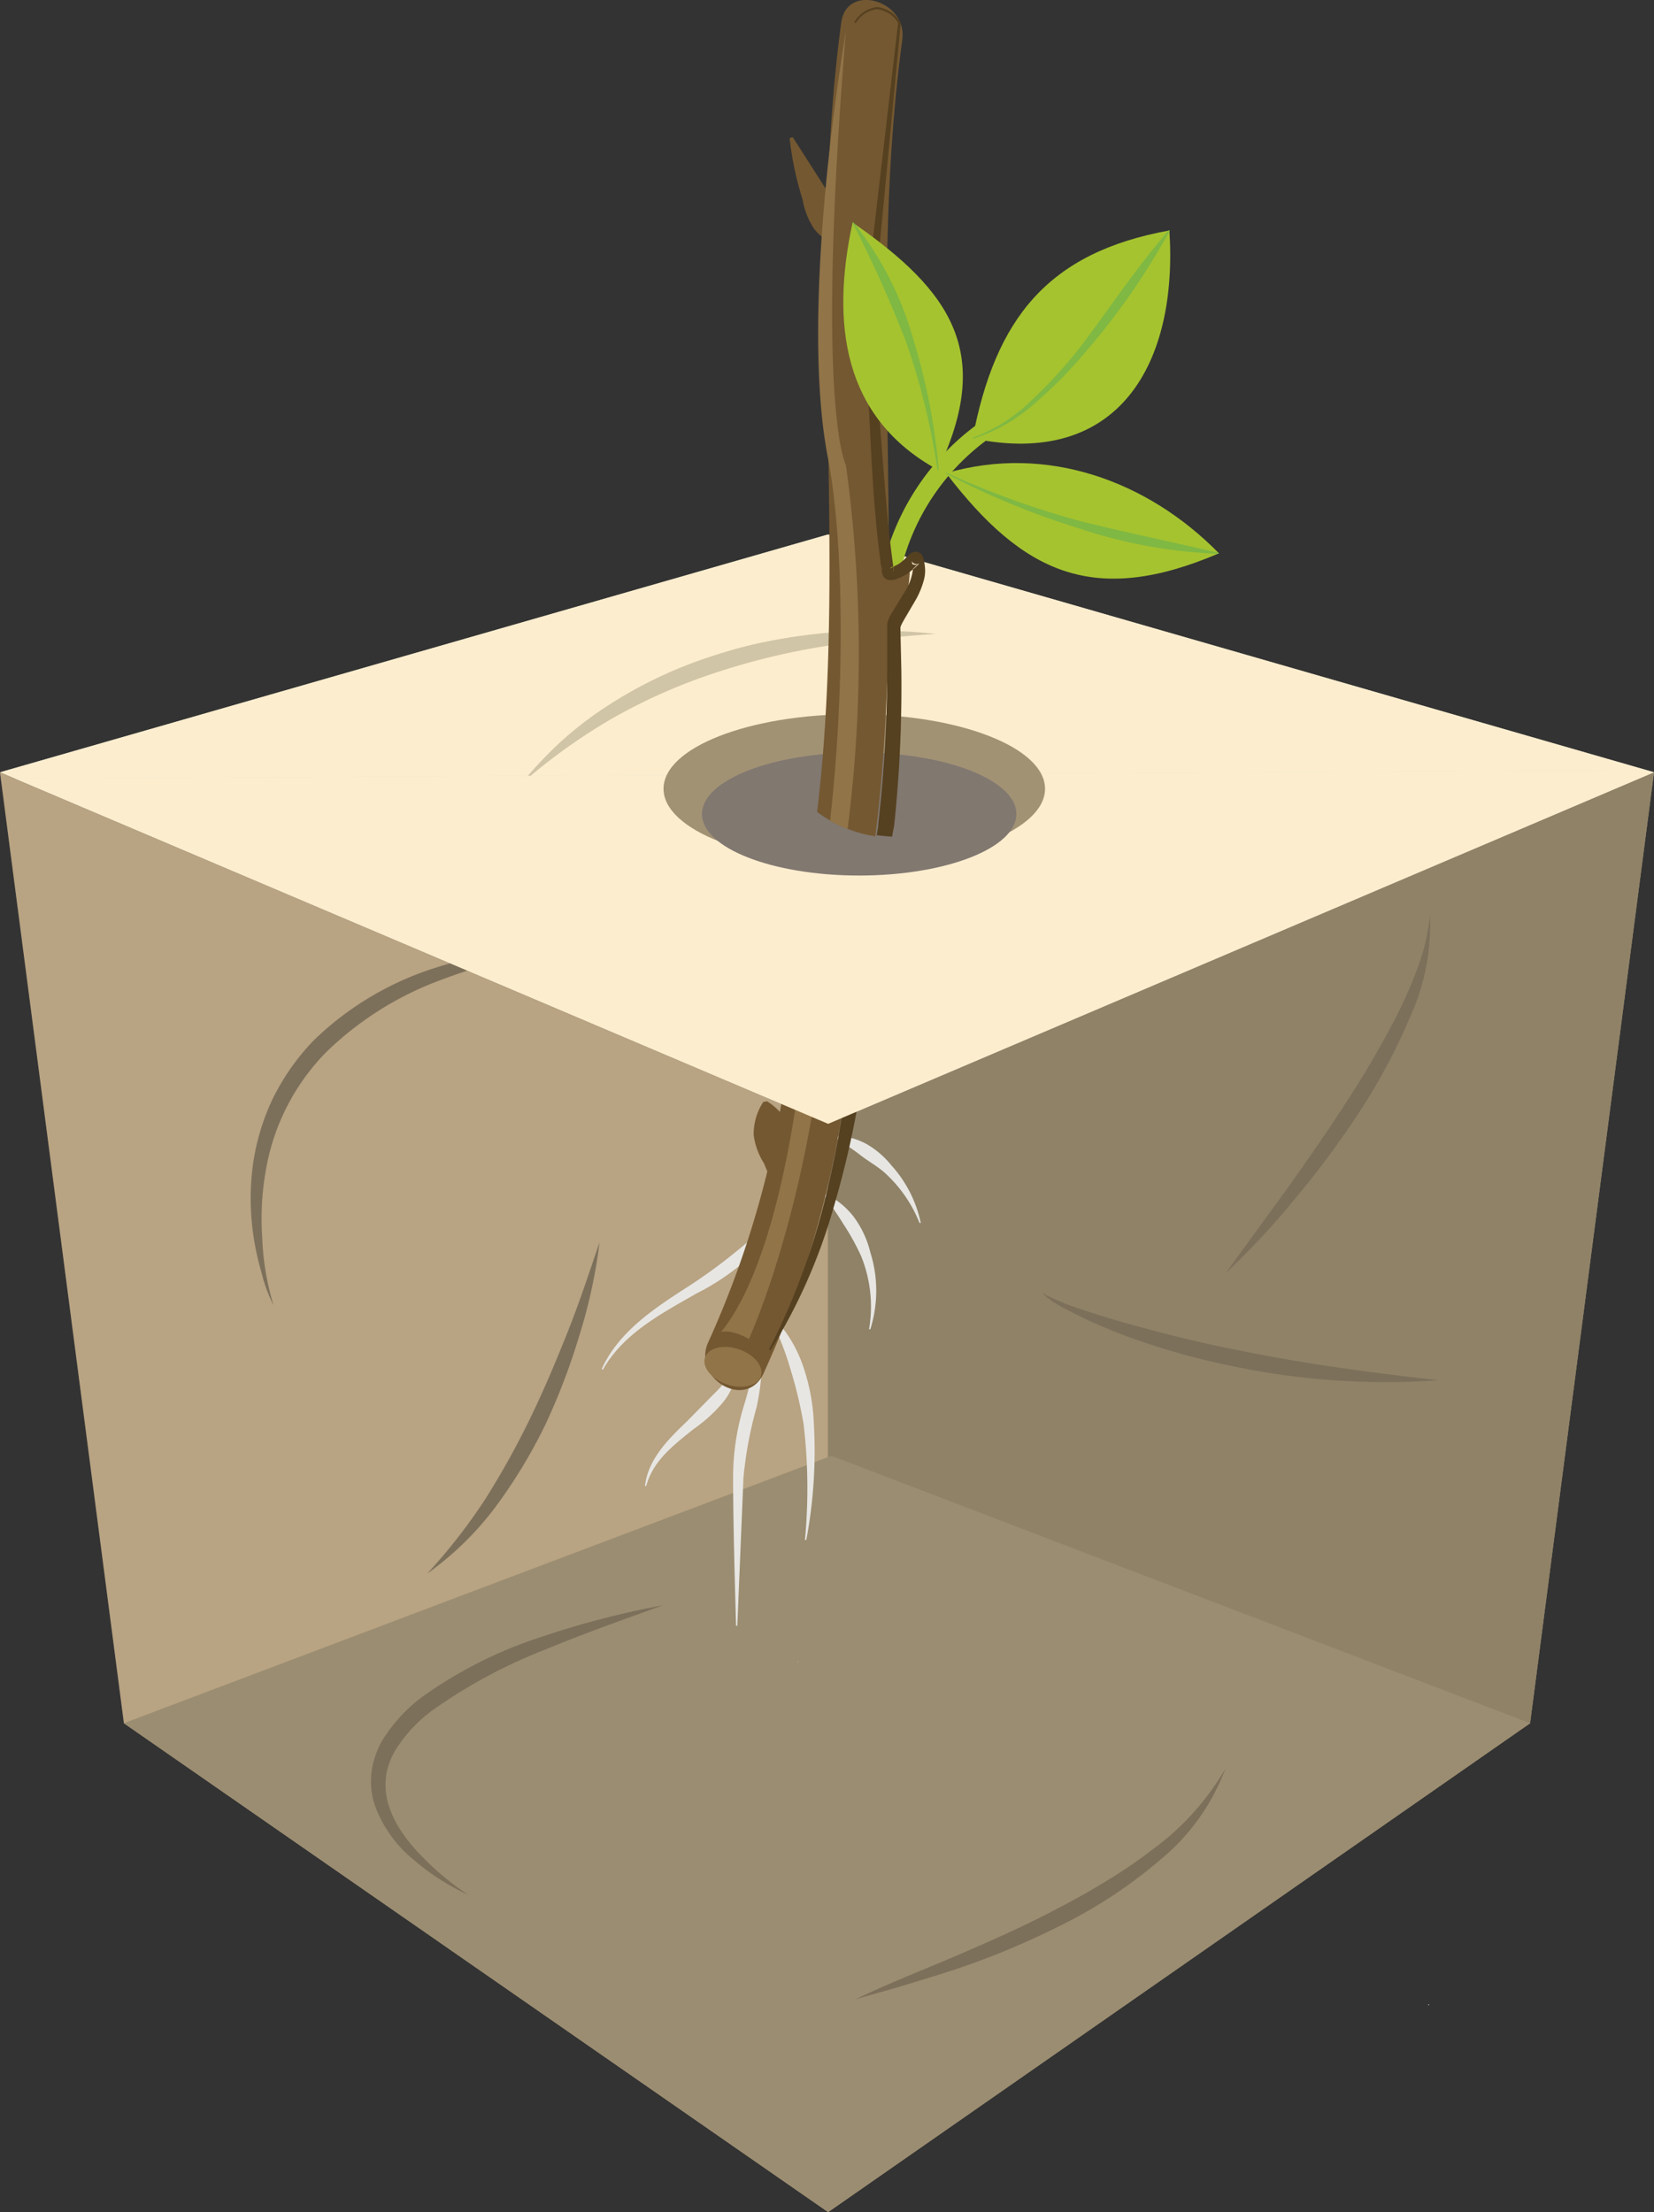 <?xml version="1.0" encoding="UTF-8"?>
<svg xmlns="http://www.w3.org/2000/svg" viewBox="0 0 145.5 194.57">
  <rect x="0" y="0" width="145.5" height="194.57" fill="#333333" stroke="none"/>
  <defs>
    <style>.cls-1{fill:#a5a5a5;}.cls-2{fill:#a29274;}.cls-3{fill:#e3e0c9;}.cls-4{fill:#fcedce;}.cls-5{fill:#bda885;}.cls-6{fill:#d0c5a6;}.cls-7{fill:#8f8267;}.cls-8{fill:#ab967a;opacity:0.25;}.cls-9{fill:#9b8d71;}.cls-10{fill:#7c705b;}.cls-11{fill:#e7e6e3;}.cls-12{fill:#745831;}.cls-13{fill:#917448;}.cls-14{fill:#554020;}.cls-15{fill:#817870;}.cls-16{fill:#a5c32f;}.cls-17{fill:#7fb843;}</style>
  </defs>
  <g id="Слой_2" data-name="Слой 2">
    <g id="Слой_1-2" data-name="Слой 1">
      <polygon class="cls-1" points="125.67 176.42 125.74 176.29 125.62 176.29 125.67 176.42"></polygon>
      <polygon class="cls-2" points="72.85 98.85 145.5 67.93 134.6 151.57 72.85 194.57 72.85 98.85"></polygon>
      <polygon class="cls-3" points="72.85 47.01 145.5 67.93 72.85 98.85 0 67.93 72.85 47.01"></polygon>
      <polygon class="cls-4" points="72.85 47.01 0 67.93 1.28 68.47 144.82 67.73 72.85 47.01"></polygon>
      <polygon class="cls-5" points="10.9 151.57 0 67.93 72.85 98.85 72.85 194.57 10.9 151.57"></polygon>
      <path class="cls-6" d="M45.79,69a39.56,39.56,0,0,1,3.44-3.67,31.63,31.63,0,0,1,4-3.11,38.7,38.7,0,0,1,9.13-4.42c1.61-.53,3.24-1,4.89-1.33a48.7,48.7,0,0,1,15.07-.71c-3.35.21-6.65.57-9.91,1.1a61.17,61.17,0,0,0-9.58,2.35,49.44,49.44,0,0,0-9,4A50.74,50.74,0,0,0,45.79,69Z"></path>
      <polygon class="cls-7" points="72.85 98.85 145.5 67.93 134.6 151.57 72.85 194.57 72.85 98.85"></polygon>
      <polygon class="cls-8" points="10.9 151.57 0 67.93 72.85 98.85 72.85 194.57 10.9 151.57"></polygon>
      <polygon class="cls-9" points="72.85 194.57 10.9 151.57 73.14 128.05 134.6 151.57 72.85 194.57"></polygon>
      <path class="cls-10" d="M24.06,114.8A13.41,13.41,0,0,1,23,111.92a23.93,23.93,0,0,1-.67-3,22.41,22.41,0,0,1-.11-6.23,19.81,19.81,0,0,1,1.75-6,20.15,20.15,0,0,1,3.63-5.18,27,27,0,0,1,10.69-6.38,45.81,45.81,0,0,1,12.12-2.15,68.17,68.17,0,0,0-11.72,3.25,28.65,28.65,0,0,0-10,6.32,19.48,19.48,0,0,0-5.3,10.36,24.39,24.39,0,0,0-.32,6A23.12,23.12,0,0,0,24.06,114.8Z"></path>
      <path class="cls-10" d="M91.76,113.65c.19.3.6.41.92.58l1,.43c.69.26,1.4.5,2.12.73,1.41.47,2.85.88,4.29,1.28,2.88.79,5.78,1.49,8.7,2.07,5.85,1.2,11.77,2,17.76,2.66a65.19,65.19,0,0,1-18-1.21,64.5,64.5,0,0,1-8.76-2.41c-1.43-.51-2.84-1.08-4.21-1.72-.69-.33-1.36-.68-2-1-.33-.19-.66-.38-1-.59l-.46-.34C92,114,91.78,113.84,91.76,113.65Z"></path>
      <path class="cls-10" d="M52.74,109.28a45.94,45.94,0,0,1-1.78,8.2,57.23,57.23,0,0,1-3,7.86,45.85,45.85,0,0,1-4.38,7.22,27.24,27.24,0,0,1-6,5.85,49.34,49.34,0,0,0,5.09-6.52,73.19,73.19,0,0,0,4-7.2c1.2-2.48,2.26-5,3.29-7.59S51.83,111.93,52.74,109.28Z"></path>
      <path class="cls-10" d="M75.27,175.85c3-1.45,6-2.6,9-3.89s6-2.62,8.83-4.13c1.44-.74,2.85-1.54,4.23-2.38a43.25,43.25,0,0,0,4-2.73,23.27,23.27,0,0,0,6.46-7.14,18.91,18.91,0,0,1-5.72,8,41.89,41.89,0,0,1-8.27,5.53,71.32,71.32,0,0,1-9.1,3.89c-1.56.54-3.13,1-4.71,1.49S76.84,175.39,75.27,175.85Z"></path>
      <path class="cls-10" d="M41.2,166.67a20.24,20.24,0,0,1-4.71-3,11.22,11.22,0,0,1-3.41-4.59,6.67,6.67,0,0,1-.42-3,6.81,6.81,0,0,1,.31-1.49,7.44,7.44,0,0,1,.59-1.39A13.81,13.81,0,0,1,37.5,149a38.13,38.13,0,0,1,10.06-5,77.21,77.21,0,0,1,10.75-2.8c-3.48,1.26-7,2.5-10.34,3.89a46,46,0,0,0-9.58,5.1,12.67,12.67,0,0,0-3.6,3.74,5.53,5.53,0,0,0-.53,1.13,4.59,4.59,0,0,0-.3,1.2,5.94,5.94,0,0,0,.21,2.47,8.87,8.87,0,0,0,1.13,2.34A13.45,13.45,0,0,0,37,163.16,24.14,24.14,0,0,0,41.2,166.67Z"></path>
      <path class="cls-10" d="M107.81,112l5.42-7.45c1.77-2.5,3.53-5,5.17-7.56A81.47,81.47,0,0,0,123,89.07a37.38,37.38,0,0,0,1.79-4.17,17.64,17.64,0,0,0,1-4.44A19.64,19.64,0,0,1,124,89.55a52,52,0,0,1-4.38,8.2,79.3,79.3,0,0,1-5.51,7.46A69.63,69.63,0,0,1,107.81,112Z"></path>
      <polygon class="cls-1" points="70.2 146.25 70.27 146.12 70.15 146.11 70.2 146.25"></polygon>
      <path class="cls-11" d="M73.38,99.9a6,6,0,0,1,2.82.71,7.79,7.79,0,0,1,2.22,1.9A10.89,10.89,0,0,1,81,107.57l-.11,0a11.88,11.88,0,0,0-3.1-4.45c-.68-.59-1.45-1-2.16-1.56s-1.48-1-2.26-1.58Z"></path>
      <path class="cls-11" d="M72.35,104.89A7,7,0,0,1,75.08,107a8.68,8.68,0,0,1,1.48,3.15,11.25,11.25,0,0,1,0,6.77l-.11,0a11.83,11.83,0,0,0-.7-6.44,20.59,20.59,0,0,0-1.55-2.8,29.17,29.17,0,0,0-1.87-2.7Z"></path>
      <path class="cls-11" d="M64.81,120.16a5.33,5.33,0,0,1-1.27,3.26A13.48,13.48,0,0,1,61,125.71c-1.72,1.38-3.57,2.78-4.15,5l-.11,0c.25-2.35,2.07-4.14,3.66-5.66l2.31-2.35a11.27,11.27,0,0,0,2-2.54Z"></path>
      <path class="cls-11" d="M67.73,115.56A11.53,11.53,0,0,1,70.59,120a17.48,17.48,0,0,1,1,5.14,42.28,42.28,0,0,1-.66,10.31l-.12,0a48.16,48.16,0,0,0-.12-10.19,38.11,38.11,0,0,0-1.17-4.88,25.86,25.86,0,0,0-1.88-4.68Z"></path>
      <path class="cls-11" d="M66.13,117.19c1.24,2,.86,4.46.44,6.54A34.61,34.61,0,0,0,65.4,130l-.54,13h-.11c-.12-4.34-.25-8.67-.26-13a21.29,21.29,0,0,1,1-6.52c.59-2,1.13-4.11.55-6.22Z"></path>
      <path class="cls-11" d="M68.61,105.86a8.93,8.93,0,0,1-2.77,4.8,20.86,20.86,0,0,1-4.57,3.11c-3.1,1.78-6.43,3.51-8.24,6.71l-.1-.06c1.54-3.41,4.88-5.5,7.87-7.43a47.88,47.88,0,0,0,4.28-3.17,13.64,13.64,0,0,0,3.42-4Z"></path>
      <path class="cls-12" d="M69.5,107.23a51.61,51.61,0,0,1-2.29-4.9,6.15,6.15,0,0,1-.91-2.5,5.21,5.21,0,0,1,.84-2.9l.32-.07a5.16,5.16,0,0,1,2,2.24,6.2,6.2,0,0,1,.27,2.65,51.07,51.07,0,0,1,.07,5.4Z"></path>
      <path class="cls-12" d="M62.33,118c-1.53,3.24,3.3,6.09,4.83,2.82a88.51,88.51,0,0,0,7.49-27.12,11.56,11.56,0,0,1-5.16-2.11A85.49,85.49,0,0,1,62.33,118Z"></path>
      <ellipse class="cls-13" cx="64.48" cy="120.23" rx="1.63" ry="2.59" transform="translate(-70.05 142.94) rotate(-71.38)"></ellipse>
      <path class="cls-14" d="M72.45,106a61.52,61.52,0,0,1-4.8,12.7l.13.07a49.15,49.15,0,0,0,5.54-12.53A84.89,84.89,0,0,0,76,93.77q-.67,0-1.35-.12A85.79,85.79,0,0,1,72.45,106Z"></path>
      <path class="cls-13" d="M63.42,117.18s.76-.35,2.46.59c0,0,4.33-9.34,6.32-24.75a11.26,11.26,0,0,1-1.54-.73C69.48,102.79,67.14,112.59,63.42,117.18Z"></path>
      <polygon class="cls-4" points="1.28 68.47 72.85 98.85 145.5 67.93 144.82 67.73 1.28 68.47"></polygon>
      <ellipse class="cls-2" cx="75.15" cy="69.38" rx="16.78" ry="6.56"></ellipse>
      <ellipse class="cls-15" cx="75.58" cy="71.6" rx="13.83" ry="5.41"></ellipse>
      <path class="cls-16" d="M86.65,36.85A21.66,21.66,0,0,0,77.6,50.12c-.22,1,1.33,1.44,1.55.42a20,20,0,0,1,8.31-12.3c.85-.57.05-2-.81-1.39Z"></path>
      <path class="cls-12" d="M80,49.09a10.29,10.29,0,0,1-.84,5,10.19,10.19,0,0,1-3,4.13,10.07,10.07,0,0,1,.84-5A10.19,10.19,0,0,1,80,49.09Z"></path>
      <path class="cls-12" d="M74.07,21.81a5.1,5.1,0,0,1-2.47-1.7,6.83,6.83,0,0,1-1-2.57,27.82,27.82,0,0,1-1.14-5.39l.27-.09c1,1.55,1.92,3,2.89,4.51a8.55,8.55,0,0,1,1.44,2.19,6.17,6.17,0,0,1,.24,2.91Z"></path>
      <path class="cls-12" d="M79.37,3.52C79.85,0,74.45-1.53,74,2c-3.07,22.69.62,46.7-2.12,69.42A11.56,11.56,0,0,0,77,73.56C79.89,50.64,76.22,26.85,79.37,3.52Z"></path>
      <path class="cls-14" d="M78.25,50s.33.14.34.34l0-.31,0-.18a.91.91,0,0,1-.17.09C78.32,50,78.19,50,78.25,50Z"></path>
      <path class="cls-14" d="M80.74,49.62l0,0-.16.06c-.53,0-.52-.36-.51-.24a2.17,2.17,0,0,1,.09.71,3,3,0,0,0,.26-.21Z"></path>
      <path class="cls-14" d="M79,2V2l0,0Z"></path>
      <path class="cls-14" d="M79.29,58.93l-.08-3.43v-.34l.08-.2c.1-.21.24-.45.38-.69l.88-1.5a7.31,7.31,0,0,0,.71-1.71,3.1,3.1,0,0,0,.12-1,4.45,4.45,0,0,0-.17-1,.7.7,0,0,0-.77-.53c-.45.13-.38.22-.49.28l-.31.31a3.49,3.49,0,0,1-.56.47,4.47,4.47,0,0,1-.49.25l0,.18,0,.31h0c0,.15,0,.09,0,.13V50.3c0-.2-.32-.38-.34-.34s.07,0,.16-.06a.91.91,0,0,0,.17-.09c-.52-3.66-.8-7.81-1.11-11.7s-.59-8-.52-12L79.24,2V2l0,0A2.75,2.75,0,0,0,77.15.62a2.68,2.68,0,0,0-2,1.34l.12.08A2.53,2.53,0,0,1,77.15.81,2.5,2.5,0,0,1,79,2V2l0,.08,0,0L76.21,26c-.13,4.08.14,8.1.34,12.13s.41,7.77,1,11.93l.06-.16,0,.44c0-.1,0-.19,0-.28a.82.82,0,0,0,0,.38.71.71,0,0,0,.65.59,1.61,1.61,0,0,0,.66-.12,5.41,5.41,0,0,0,.87-.43,4.78,4.78,0,0,0,.5-.39,2.17,2.17,0,0,0-.09-.71c0-.12,0,.24.51.24l.16-.06h0l0,0-.3.3a3,3,0,0,1-.26.21,4.6,4.6,0,0,1-.73,2l-.88,1.44c-.15.25-.31.49-.46.79a2.41,2.41,0,0,0-.2.61v3.92a118.32,118.32,0,0,1-.77,13.57c0,.35-.1.7-.14,1.06.45.06.9.1,1.35.13.05-.35.13-.69.18-1A116.76,116.76,0,0,0,79.29,58.93Z"></path>
      <path class="cls-14" d="M77.59,49.94l-.06.16c0,.09,0,.18,0,.28Z"></path>
      <path class="cls-13" d="M74.41,40.89s-2.72-4.91,0-38.12c0,0-4.2,24-1.58,37.5,1.39,7.18,1.54,20,.19,31.93a11.26,11.26,0,0,0,1.54.73A121.35,121.35,0,0,0,74.41,40.89Z"></path>
      <path class="cls-16" d="M82.51,41.33C87.38,31.11,83.8,25.67,75,19.57,73.1,28.39,74.1,36.74,82.51,41.33Z"></path>
      <path class="cls-17" d="M82.47,41.33a61.48,61.48,0,0,0-2.75-11.22A107.43,107.43,0,0,0,75,19.6l.07-.05a29.11,29.11,0,0,1,5.29,10.36,55.08,55.08,0,0,1,2.22,11.41Z"></path>
      <path class="cls-16" d="M83.23,41.62c8.83-2.58,17.74.66,24,7.05C96.23,53.37,90,50.45,83.23,41.62Z"></path>
      <path class="cls-17" d="M83.25,41.58A77.54,77.54,0,0,0,95,45.83c4,1,8.11,1.83,12.2,2.8v.08a43.78,43.78,0,0,1-12.36-2.26,69,69,0,0,1-11.62-4.8Z"></path>
      <path class="cls-16" d="M85.56,38.56c2-10.5,6.58-16.35,17.31-18.29C103.63,31.88,98.49,41.24,85.56,38.56Z"></path>
      <path class="cls-17" d="M85.55,38.52a14.9,14.9,0,0,0,5.3-3.41,41.43,41.43,0,0,0,4.27-4.7C97.68,27,100,23.5,102.83,20.24l.07.05a60.83,60.83,0,0,1-7.29,10.53,39.81,39.81,0,0,1-4.5,4.59,15.24,15.24,0,0,1-5.54,3.19Z"></path>
    </g>
  </g>
</svg>
